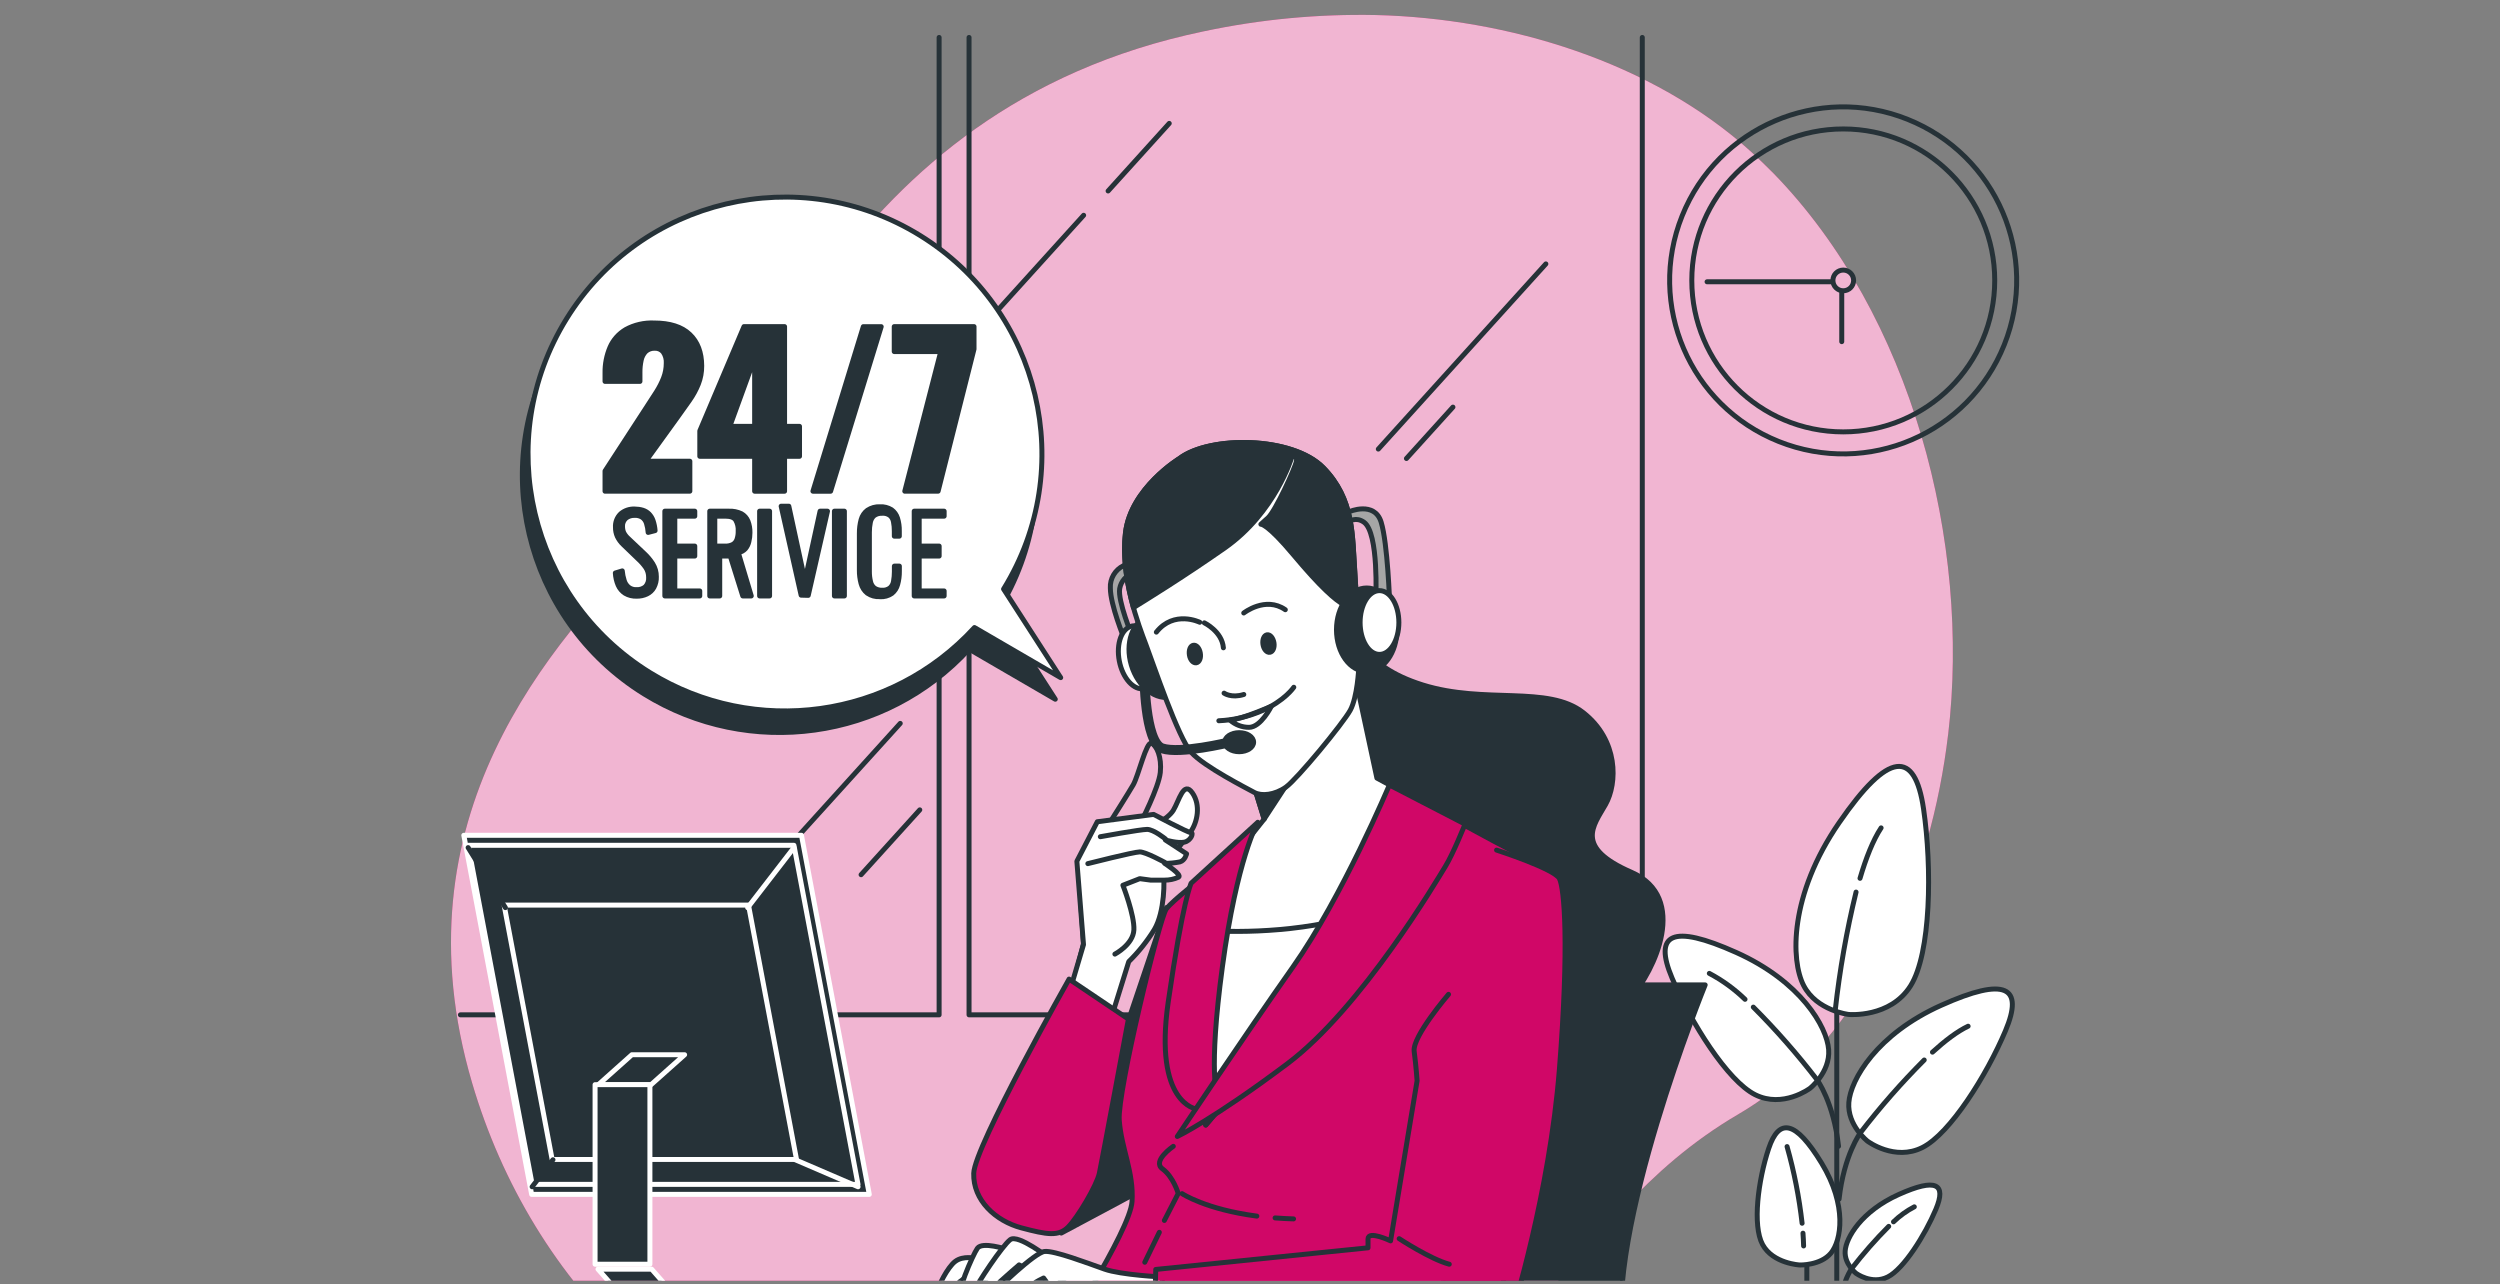 <?xml version="1.0" encoding="UTF-8"?>
<svg id="Layer_1" data-name="Layer 1" xmlns="http://www.w3.org/2000/svg" xmlns:xlink="http://www.w3.org/1999/xlink" viewBox="0 0 512 263">
  <rect x="0" y="0" width="512" height="263" fill="#808080" stroke="none"/>
  <defs>
    <style>
      .cls-1, .cls-2, .cls-3, .cls-4, .cls-5, .cls-6, .cls-7, .cls-8, .cls-9 {
        stroke-linecap: round;
        stroke-linejoin: round;
      }

      .cls-1, .cls-2, .cls-3, .cls-4, .cls-7, .cls-8, .cls-9 {
        stroke: #263238;
      }

      .cls-1, .cls-2, .cls-3, .cls-5, .cls-6, .cls-7, .cls-8 {
        stroke-width: 1.02px;
      }

      .cls-1, .cls-10 {
        fill: #d00767;
      }

      .cls-11 {
        isolation: isolate;
        opacity: .7;
      }

      .cls-11, .cls-12, .cls-10 {
        stroke-width: 0px;
      }

      .cls-11, .cls-8 {
        fill: #fff;
      }

      .cls-2, .cls-12, .cls-4, .cls-5, .cls-9 {
        fill: none;
      }

      .cls-3, .cls-6 {
        fill: #263238;
      }

      .cls-4 {
        stroke-width: 1.02px;
      }

      .cls-5, .cls-6 {
        stroke: #fff;
      }

      .cls-13 {
        clip-path: url(#clippath);
      }

      .cls-7 {
        fill: #a6a6a6;
      }

      .cls-9 {
        stroke-width: 2.04px;
      }
    </style>
    <clipPath id="clippath">
      <rect class="cls-12" y=".72" width="512" height="261.57" rx="42.76" ry="42.76"/>
    </clipPath>
  </defs>
  <g class="cls-13">
    <g>
      <g id="freepik--background-simple--inject-2">
        <path class="cls-10" d="m398.97,150.44c-3.4,28.8-16.55,62.28-42.81,77.66-39.68,23.24-36.33,59-113.8,74.51-11.29,2.32-22.81,3.41-34.33,3.24-5.64-.1-11.27-.56-16.85-1.38-49.22-7.16-82.34-41.38-94.49-82.68-15.99-54.31,15.94-89.88,37.1-111.3,21.16-21.42,36.67-88.18,112.68-104.06,11.6-2.47,23.44-3.59,35.29-3.35,27.04.66,56.54,9.54,76.95,28.08,1.53,1.42,3.02,2.84,4.48,4.32,28.37,29.12,40.43,75.68,35.79,114.94Z"/>
        <path class="cls-11" d="m398.97,150.44c-3.4,28.8-16.55,62.28-42.81,77.66-39.68,23.24-36.33,59-113.8,74.51-11.29,2.32-22.81,3.41-34.33,3.24-5.64-.1-11.27-.56-16.85-1.38-49.22-7.16-82.34-41.38-94.49-82.68-15.99-54.31,15.94-89.88,37.1-111.3,21.16-21.42,36.67-88.18,112.68-104.06,11.6-2.47,23.44-3.59,35.29-3.35,27.04.66,56.54,9.54,76.95,28.08,1.53,1.42,3.02,2.84,4.48,4.32,28.37,29.12,40.43,75.68,35.79,114.94Z"/>
      </g>
      <g id="freepik--Plant--inject-2">
        <line class="cls-2" x1="376.17" y1="274.22" x2="376.17" y2="194.56"/>
        <line class="cls-2" x1="370.04" y1="274.22" x2="370.04" y2="235.41"/>
        <path class="cls-8" d="m378.61,207.76s-6.54-.74-9.22-5.92c-2.68-5.18-2.94-18.53,7.25-33.33,10.18-14.8,15.53-14.96,17.3-2.88,1.77,12.08,1.52,29.62-2.65,36.26-4.17,6.65-12.67,5.87-12.67,5.87Z"/>
        <path class="cls-2" d="m380.93,179.88c1.21-4.11,2.65-7.8,4.32-10.33"/>
        <path class="cls-2" d="m375.86,206.87c.9-8.14,2.32-16.21,4.26-24.17"/>
        <path class="cls-8" d="m382.5,233.74s-4.2-3.26-3.86-7.94,5.73-14.01,18.93-19.92c13.2-5.92,16.97-3.82,13.14,5.25-3.83,9.06-11.35,21.06-17.02,23.89-5.67,2.84-11.18-1.28-11.18-1.28Z"/>
        <path class="cls-2" d="m395.77,215.48c2.55-2.33,5.09-4.26,7.3-5.31"/>
        <path class="cls-2" d="m394.08,217.09c-4.67,4.68-9.04,9.65-13.06,14.89,0,0-3.38,4.55-4.38,13.6"/>
        <path class="cls-8" d="m380.12,260.78s-2.43-1.89-2.23-4.6,3.32-8.11,10.97-11.55c7.65-3.43,9.82-2.21,7.6,3.05-2.22,5.26-6.57,12.2-9.85,13.84-3.28,1.64-6.49-.74-6.49-.74Z"/>
        <path class="cls-2" d="m387.79,250.23c1.26-1.22,2.7-2.26,4.26-3.07"/>
        <path class="cls-2" d="m386.81,251.16c-2.71,2.71-5.23,5.59-7.57,8.62,0,0-1.96,2.64-2.55,7.88"/>
        <path class="cls-8" d="m370.65,222.92s4.19-3.26,3.86-7.94c-.33-4.68-5.73-14.01-18.94-19.92-13.21-5.92-16.96-3.82-13.13,5.25,3.83,9.06,11.35,21.06,17.02,23.89s11.18-1.28,11.18-1.28Z"/>
        <path class="cls-2" d="m357.38,204.66c-2.17-2.1-4.63-3.89-7.31-5.31"/>
        <path class="cls-2" d="m359.08,206.26c4.67,4.68,9.03,9.65,13.06,14.89,0,0,3.38,4.55,4.39,13.6"/>
        <path class="cls-8" d="m368.59,259.07s4.26.13,6.38-2.43c2.13-2.56,3.4-9.71-1.91-18.44-5.32-8.73-8.72-9.34-10.84-2.96-2.13,6.38-3.37,15.74-1.24,19.65s7.62,4.18,7.62,4.18Z"/>
        <path class="cls-2" d="m369.25,252.56c.06.87.11,1.74.13,2.61"/>
        <path class="cls-2" d="m365.99,234.82c1.45,5.14,2.48,10.39,3.08,15.7"/>
      </g>
      <g id="freepik--Window--inject-2">
        <polyline class="cls-2" points="94.29 207.84 192.33 207.84 192.33 7.67"/>
        <polyline class="cls-2" points="296.51 207.84 198.46 207.84 198.46 7.67"/>
        <polyline class="cls-2" points="238.29 207.84 336.34 207.84 336.34 7.67"/>
        <line class="cls-2" x1="316.59" y1="54.05" x2="282.28" y2="91.97"/>
        <line class="cls-2" x1="297.56" y1="83.38" x2="288.04" y2="93.9"/>
        <line class="cls-2" x1="221.93" y1="44.09" x2="203.39" y2="64.57"/>
        <line class="cls-2" x1="226.94" y1="39.11" x2="239.46" y2="25.27"/>
        <line class="cls-2" x1="188.37" y1="165.86" x2="176.35" y2="179.14"/>
        <line class="cls-2" x1="184.37" y1="148.15" x2="162.07" y2="172.78"/>
      </g>
      <g id="freepik--Clock--inject-2">
        <circle class="cls-4" cx="377.48" cy="57.42" r="35.53" transform="translate(184.04 386.62) rotate(-68.21)"/>
        <circle class="cls-2" cx="377.5" cy="57.43" r="31.02"/>
        <circle class="cls-2" cx="377.5" cy="57.43" r="2.12"/>
        <line class="cls-2" x1="377.19" y1="59.75" x2="377.19" y2="69.97"/>
        <line class="cls-2" x1="375.15" y1="57.71" x2="349.61" y2="57.71"/>
      </g>
      <g id="freepik--speech-bubble--inject-2">
        <path class="cls-3" d="m216.12,143.2l-11.69-18.14c15.3-24.73,7.65-57.19-17.08-72.49-24.73-15.3-57.19-7.65-72.49,17.08-15.3,24.73-7.65,57.19,17.08,72.49,21.51,13.3,49.44,9.44,66.53-9.2l17.65,10.26Z"/>
        <path class="cls-8" d="m217.23,138.78l-11.7-18.14c15.27-24.72,7.61-57.15-17.11-72.42-24.72-15.27-57.15-7.61-72.42,17.11-15.27,24.72-7.61,57.15,17.11,72.42,21.5,13.28,49.4,9.4,66.46-9.23l17.65,10.26Z"/>
        <path class="cls-3" d="m123.91,100.6v-4.14l8.68-13.34c.66-.99,1.28-1.95,1.86-2.87.57-.9,1.05-1.84,1.44-2.83.37-.96.56-1.98.56-3.01.06-.83-.16-1.65-.63-2.33-.42-.51-1.05-.79-1.7-.76-.69-.04-1.37.2-1.89.67-.47.5-.79,1.12-.92,1.79-.18.83-.26,1.67-.25,2.51v1.82h-7.15v-1.76c-.03-1.78.32-3.56,1.02-5.22.64-1.5,1.77-2.78,3.24-3.65,1.75-.96,3.77-1.42,5.8-1.33,3.22,0,5.65.77,7.28,2.32,1.63,1.54,2.45,3.7,2.46,6.46.01,1.27-.22,2.54-.69,3.73-.47,1.17-1.08,2.29-1.82,3.34-.75,1.08-1.55,2.21-2.41,3.39l-6.55,9.07h9.04v6.13h-17.36Z"/>
        <path class="cls-3" d="m154.55,100.6v-7.15h-11.23v-5.2l9.05-21.36h8.31v20.43h3.06v6.13h-3.06v7.15h-6.13Zm-5.09-13.28h5.09v-13.99l-5.09,13.99Z"/>
        <path class="cls-3" d="m166.49,100.6l10.32-33.7h3.66l-10.36,33.7h-3.62Z"/>
        <path class="cls-3" d="m185.3,100.6l7.37-28.6h-9.53v-5.11h16.34v4.6l-7.35,29.1h-6.83Z"/>
        <path class="cls-3" d="m130.38,122.1c-.83.03-1.65-.17-2.36-.59-.63-.4-1.12-.98-1.42-1.66-.34-.79-.53-1.64-.58-2.5l1.42-.43c.06.66.19,1.32.39,1.95.15.54.46,1.01.89,1.38.47.37,1.06.55,1.66.51.66.04,1.31-.18,1.81-.6.47-.52.71-1.22.65-1.92.01-.71-.18-1.4-.57-1.99-.45-.65-.98-1.25-1.57-1.78l-3.06-2.95c-.5-.47-.91-1.03-1.21-1.65-.26-.59-.39-1.22-.38-1.87-.07-1.04.33-2.06,1.08-2.78.79-.67,1.8-1.01,2.84-.97.56,0,1.13.08,1.67.24.48.15.92.41,1.28.77.37.39.66.86.83,1.37.22.66.36,1.35.41,2.04l-1.42.37c-.04-.64-.16-1.27-.35-1.89-.15-.48-.44-.89-.84-1.19-.47-.3-1.02-.45-1.58-.41-.64-.03-1.26.17-1.77.56-.49.44-.76,1.08-.71,1.74,0,.44.09.89.27,1.29.26.48.62.91,1.04,1.27l3.08,2.91c.69.63,1.29,1.35,1.79,2.13.5.8.76,1.73.75,2.67.03.77-.15,1.52-.51,2.2-.32.58-.82,1.04-1.42,1.33-.65.31-1.36.46-2.08.45Z"/>
        <path class="cls-3" d="m136.16,122.05v-17.36h6.13v1.02h-4.09v6.13h4.09v2.04h-4.09v7.15h5.11v1.02h-7.15Z"/>
        <path class="cls-3" d="m145.36,122.05v-17.36h3.92c.88-.04,1.76.14,2.56.52.61.34,1.08.88,1.34,1.52.29.76.43,1.56.41,2.37,0,.61-.07,1.22-.22,1.82-.12.54-.36,1.04-.71,1.46-.38.42-.9.7-1.46.79l2.66,8.88h-1.74l-2.56-8.17h-2.16v8.17h-2.04Zm1.02-10.21h2.11c.56.03,1.12-.09,1.62-.35.39-.23.67-.6.82-1.02.18-.55.27-1.12.25-1.7.06-.8-.13-1.6-.53-2.3-.36-.51-1.06-.76-2.11-.76h-2.15v6.13Z"/>
        <path class="cls-3" d="m155.57,122.05v-17.36h2.04v17.36h-2.04Z"/>
        <path class="cls-3" d="m164.07,121.89l-4.09-18.22h1.57l3.3,15.26,3.1-14.24h1.52l-3.94,17.24-1.46-.04Z"/>
        <path class="cls-3" d="m170.89,122.05v-17.36h2.04v17.36h-2.04Z"/>
        <path class="cls-3" d="m180.22,122.19c-.92.07-1.83-.18-2.6-.71-.62-.49-1.06-1.19-1.27-1.97-.24-.89-.36-1.82-.35-2.75v-7.51c-.01-.96.11-1.91.36-2.84.21-.77.67-1.45,1.29-1.91.77-.51,1.67-.76,2.57-.71.82-.05,1.64.16,2.36.6.58.42,1.01,1.02,1.23,1.72.26.85.39,1.74.37,2.64v1.06h-1.02v-1.01c0-.66-.05-1.32-.18-1.96-.09-.5-.34-.95-.71-1.27-.46-.34-1.02-.5-1.58-.45-.6-.04-1.19.13-1.68.48-.39.35-.66.84-.76,1.37-.14.67-.2,1.36-.2,2.05v7.99c-.01.72.07,1.43.24,2.13.11.52.4.99.81,1.31.47.31,1.03.46,1.59.43.57.04,1.13-.13,1.59-.48.37-.34.63-.81.71-1.33.12-.66.18-1.32.18-1.99v-1.14h1.02v1.04c.01.92-.1,1.83-.35,2.72-.19.74-.61,1.38-1.19,1.84-.71.49-1.56.72-2.41.67Z"/>
        <path class="cls-3" d="m187.23,122.05v-17.36h6.13v1.02h-5.11v6.13h4.09v2.04h-4.09v7.15h5.11v1.02h-6.13Z"/>
      </g>
      <g id="freepik--Character--inject-2">
        <path class="cls-3" d="m311.04,201.71h38.18s-20.67,50.83-16.77,73.53h-38.7s7.22-58.05,17.29-73.53Z"/>
        <path class="cls-3" d="m278.22,129.43s.38,6.84,13.12,10.84,25.68,0,32.91,5.67c7.23,5.67,7.04,14.45,4.56,18.83-2.48,4.38-6.47,8.75,5.33,13.88,11.79,5.14,4.75,20.16-.19,25.68s-13.48,8.18-23.02,6.28c-9.54-1.9-20.73-24.92-32.9-37.09-12.17-12.18-13.66-34.64-5.89-41.08,7.77-6.44,6.09-3.01,6.09-3.01Z"/>
        <path class="cls-7" d="m276.26,104.81s5.25-2.29,6.6,2.13,1.74,16.56,1.74,16.56l-2.84-.67s.67-13.73-2.43-15.89-5.52,2.7-5.52,2.7l2.44-4.82Z"/>
        <path class="cls-3" d="m217.35,252.53l17.93-9.59s-1.24-18.82-1.06-19.53,4.67-37.53,4.67-37.53l-12.3,36.46-9.23,30.18Z"/>
        <path class="cls-1" d="m296.61,167.23s17.73,9.66,20.11,10.64c2.38.98.98,13.3.98,21.35s-12.06,76.03-12.06,76.03h-89.29s15.09-23.13,15.49-29.16-2.21-10.87-2.62-16.7c-.4-5.83,8.25-41.44,9.65-43.26s7.45-6.43,7.45-6.43l21.32-18.67,9.86-2.21,19.11,8.43Z"/>
        <line class="cls-2" x1="237.43" y1="252.38" x2="234.45" y2="258.51"/>
        <path class="cls-2" d="m240.29,234.77s-4.43,3.01-2.21,4.62,3.22,5.03,3.22,5.03l-2.84,5.53"/>
        <path class="cls-2" d="m261.14,249.43c1.2.09,2.46.16,3.78.2"/>
        <path class="cls-2" d="m242.09,244.46s4.82,3.22,15.31,4.6"/>
        <path class="cls-7" d="m230.09,115.85c-1.73.85-2.79,2.65-2.69,4.57,0,3.5,2.84,10.36,2.84,10.36l1.62-.53s-2.96-7.14-2.55-9.7c.27-1.52,1.36-2.77,2.84-3.23l-.54-1.75-1.51.27Z"/>
        <path class="cls-8" d="m237.02,133.87c.71,3.55-.5,6.74-2.66,7.16s-4.45-2.13-5.13-5.67c-.68-3.55.5-6.75,2.66-7.16s4.45,2.13,5.13,5.67Z"/>
        <path class="cls-3" d="m243.57,132.73c1.34,4.53-.23,8.99-3.5,9.93-3.28.94-7.02-1.91-8.37-6.43s.23-8.99,3.5-9.93,7.03,1.91,8.37,6.43Z"/>
        <path class="cls-8" d="m255.72,157.39l3.18,10.36-10.47,13.19-1.74,10.19s-1.74,29.08-.74,33.56c.99,4.48.99,5.72.99,5.72,0,0,21.63-25.11,32.32-40.52,10.69-15.41,13.17-24.87,13.17-24.87l-10.44-5.67-4.96-23.12-21.31,21.16Z"/>
        <polygon class="cls-3" points="272.23 147.37 258.9 167.75 255.18 155.76 272.23 147.37"/>
        <path class="cls-8" d="m246.78,190.56l-.1.57s-1.74,29.08-.74,33.56.99,5.72.99,5.72c0,0,21.63-25.11,32.32-40.52.84-1.21,1.62-2.38,2.36-3.51-13.38,4.58-27.03,4.66-34.83,4.18Z"/>
        <path class="cls-8" d="m241.54,93.91s-9.97,6.06-11.04,15.21c-1.08,9.15,2.7,18.98,4.18,22.88,1.48,3.9,6.6,19.11,9.28,22.08,2.69,2.96,11.44,7.4,12.92,8.21,1.48.81,4.17.54,6.46-1.08,2.29-1.62,11.71-13.05,13.19-15.75s1.74-8.62,1.74-8.62c0,0-.27-11.84-.8-19.51s-.13-15.08-6.46-21.54c-6.33-6.46-23.28-6.6-29.48-1.88Z"/>
        <path class="cls-3" d="m277.48,117.33c-.54-7.67-.13-15.08-6.46-21.54-6.33-6.46-23.28-6.6-29.48-1.88,0,0-9.97,6.06-11.04,15.21-.62,5.32.39,10.85,1.63,15.33,2.29-1.42,10.02-6.16,18.7-12.23,10.36-7.27,13.73-18.58,13.73-18.58,0,0,1.21-.67.94.81s-4.31,10.23-5.79,11.58l-1.48,1.34s1.21-.27,6.73,6.33c5.52,6.6,8.61,9.29,10.23,10.1.86.31,1.76.49,2.67.52-.11-2.42-.23-4.86-.38-6.98Z"/>
        <path class="cls-3" d="m260.9,131.6c.17.99-.19,1.88-.82,1.99s-1.26-.6-1.42-1.59.19-1.88.82-1.99,1.24.61,1.42,1.6Z"/>
        <path class="cls-3" d="m245.82,133.75c.18.99-.18,1.88-.81,1.99s-1.27-.6-1.42-1.6.18-1.87.81-1.99,1.25.6,1.42,1.59Z"/>
        <path class="cls-2" d="m254.72,125.54s4.45-3.5,8.51-.67"/>
        <path class="cls-2" d="m245.71,127.44s-5.25-2.56-8.89,2.02"/>
        <path class="cls-2" d="m246.65,127.56s3.63,1.75,3.9,5.11"/>
        <path class="cls-2" d="m250.69,141.96s1.48,1.07,4.04.27"/>
        <path class="cls-2" d="m249.62,147.61c3.02-.13,5.98-.82,8.75-2.02,4.71-2.02,6.6-4.84,6.6-4.84"/>
        <path class="cls-2" d="m251.9,147.48c1.08.95,2.46,1.48,3.9,1.48,2.43,0,4.57-4.31,4.57-4.31,0,0-6.19,2.7-8.48,2.83Z"/>
        <ellipse class="cls-3" cx="279.9" cy="128.97" rx="6.19" ry="8.55"/>
        <ellipse class="cls-8" cx="282.52" cy="127.49" rx="3.97" ry="6.53"/>
        <path class="cls-9" d="m234.36,138.07s.04,13.99,3.67,15.2,13.6-1.21,13.6-1.21"/>
        <path class="cls-3" d="m256.74,152c0,1.08-1.33,1.95-2.96,1.95s-2.96-.87-2.96-1.95,1.33-1.95,2.96-1.95,2.96.87,2.96,1.95Z"/>
        <path class="cls-1" d="m257.59,168.4s-4.26,7.44-7.24,29.57c-2.99,22.13-1.01,26.55-1.01,26.55l-4.26,2.62s-8.84-1.01-5.83-21.92c3.01-20.92,4.69-24.34,4.69-24.34l13.65-12.47Z"/>
        <path class="cls-1" d="m284.54,160.77s-9.65,22.93-19.71,37.21c-10.06,14.28-23.72,34.77-23.72,34.77,0,0,7.24-3.42,22.53-14.89,15.29-11.48,30.77-37.82,32.38-40.43,1.61-2.61,4.02-8.65,4.02-8.65l-15.5-8.02Z"/>
        <path class="cls-8" d="m200.98,262.65c-2.36,1.44-4.83,2.67-7.4,3.7-4.53,1.85-4.96,1.52-3.5,3.09s9.05-1.23,11.11-2.06,5.96-2.06,5.96-2.06c0,0,4.73,2.67,7.61,3.5s6.38-.41,6.38-.41c0,0,.21-3.29-2.26-5.14s-7.8-6.17-9.67-5.96-8.24,5.35-8.24,5.35Z"/>
        <path class="cls-8" d="m199.75,257.71s-2.47-.62-4.11.62-3.5,5.14-3.7,6.17.21,1.65,1.85.21,4.53-3.5,4.53-3.5l2.47-.82-1.03-2.67Z"/>
        <path class="cls-8" d="m206.13,255.86s-4.96-1.65-5.96-.21-4.53,9.67-3.5,10.28,2.47-.62,4.32-3.29,2.88-4.11,2.88-4.11l2.47-.41-.21-2.26Z"/>
        <path class="cls-8" d="m214.94,257.7s-6.43-5.03-8.04-3.82c-1.61,1.21-6.84,9.05-7.44,10.64-.6,1.59,2.21.81,4.42-1.21,2.21-2.01,4.83-4.26,4.83-4.26l5.03,2.62,1.21-3.97Z"/>
        <path class="cls-8" d="m238.08,261.53s-8.45-.4-11.87-1.61c-3.42-1.21-10.26-3.82-12.27-3.62s-9.66,7.65-11.27,9.26c-1.61,1.61-1.42,2.04.16,2.24s5.47-2.44,7.28-3.85c1.12-.86,2.34-1.61,3.62-2.21,1.44,2.08,3.06,4.03,4.83,5.84,2.01,1.81,6.84,3.21,8.65,3.01,1.15-.13,2.29-.33,3.42-.6l6.84-.2.6-8.25Z"/>
        <path class="cls-1" d="m296.66,203.64s-7.44,8.65-7.04,11.67.6,6.03.6,6.03l-5.43,32.79s-4.62-2.21-4.62-.4v1.82l-43.47,4.43-.4,15.28,69.19.2s3.42-3.82,3.82-5.23c.4-1.41,8.04-25.75,10.06-51.29,2.01-25.55,1.01-37.01,0-39.01-1.01-2-12.87-5.83-12.87-5.83"/>
        <path class="cls-8" d="m286.55,253.68s6.43,4.22,10.26,5.23"/>
        <path class="cls-8" d="m226.21,212.88l4.96-15.94c2.01-1.97,3.78-4.19,5.25-6.59,2.13-3.6,2.13-10.34,1.79-11.54s4.35-6.59,5.67-8.51c1.33-1.92,2.09-5.4.3-7.94s-2.7,1.65-3.89,3.6-5.4,3.89-5.4,3.89l-4.43,3.6s-7.34,6.44-7.8,7.34-1.35,3.74-1.35,3.74l.6,8.69-3.89,15.13,8.18,4.53Z"/>
        <path class="cls-2" d="m227.44,168.21s3.6-5.67,4.65-7.49,2.7-8.99,3.74-8.51c1.05.48,2.13,2.84,1.8,5.99-.33,3.16-4.05,10.33-4.05,10.33l-6.14-.33Z"/>
        <path class="cls-8" d="m218.75,204.1l3.15-10.64-1.36-17.08,4.19-8.09,11.53-1.5s7.04,3.74,7.65,3.74,0,1.65-1.35,1.94c-1.35.3-3.9-.45-3.9-.45l4.35,2.84s-.3,1.35-1.35,1.65c-1.04.21-2.09.31-3.15.3,0,0,3.74,2.4,2.84,2.84-.89.41-1.86.61-2.84.6h-2.84l-2.25-.3-3.45,1.35s2.4,6.14,2.25,9.14c-.15,3-3.89,4.96-3.89,4.96"/>
        <path class="cls-2" d="m238.67,171.81s-2.4-1.95-3.74-1.95-9.58,1.5-9.58,1.5"/>
        <path class="cls-2" d="m238.52,176.6s-3.89-2.13-5.09-2.13-10.64,2.4-10.64,2.4"/>
        <path class="cls-1" d="m218.94,200.52l12.16,8.19s-5.42,29.08-5.95,31.57-4.43,9.05-6.38,11.01-4.26,1.6-9.58.18-9.93-5.67-9.77-11.18,19.52-39.76,19.52-39.76Z"/>
      </g>
      <g id="freepik--Device--inject-2">
        <polygon class="cls-6" points="178.03 244.61 108.88 244.61 94.99 171.07 164.14 171.07 178.03 244.61"/>
        <polygon class="cls-6" points="175.72 242.56 108.99 242.56 95.87 173.12 162.6 173.12 175.72 242.56"/>
        <polygon class="cls-6" points="163.13 237.46 113.08 237.46 103.24 185.37 153.29 185.37 163.13 237.46"/>
        <line class="cls-2" x1="103.5" y1="185.88" x2="95.87" y2="173.59"/>
        <line class="cls-5" x1="153.12" y1="185.88" x2="162.61" y2="173.59"/>
        <line class="cls-5" x1="162.88" y1="237.52" x2="175.73" y2="243.05"/>
        <line class="cls-2" x1="113.25" y1="237.52" x2="108.98" y2="243.05"/>
        <polygon class="cls-6" points="133.34 222.14 122.54 222.14 129.41 216.01 140.21 216.01 133.34 222.14"/>
        <polygon class="cls-6" points="146.95 275.24 135.96 275.24 122.47 259.93 133.46 259.93 146.95 275.24"/>
        <rect class="cls-6" x="121.87" y="222.14" width="11.23" height="36.77"/>
      </g>
    </g>
  </g>
</svg>